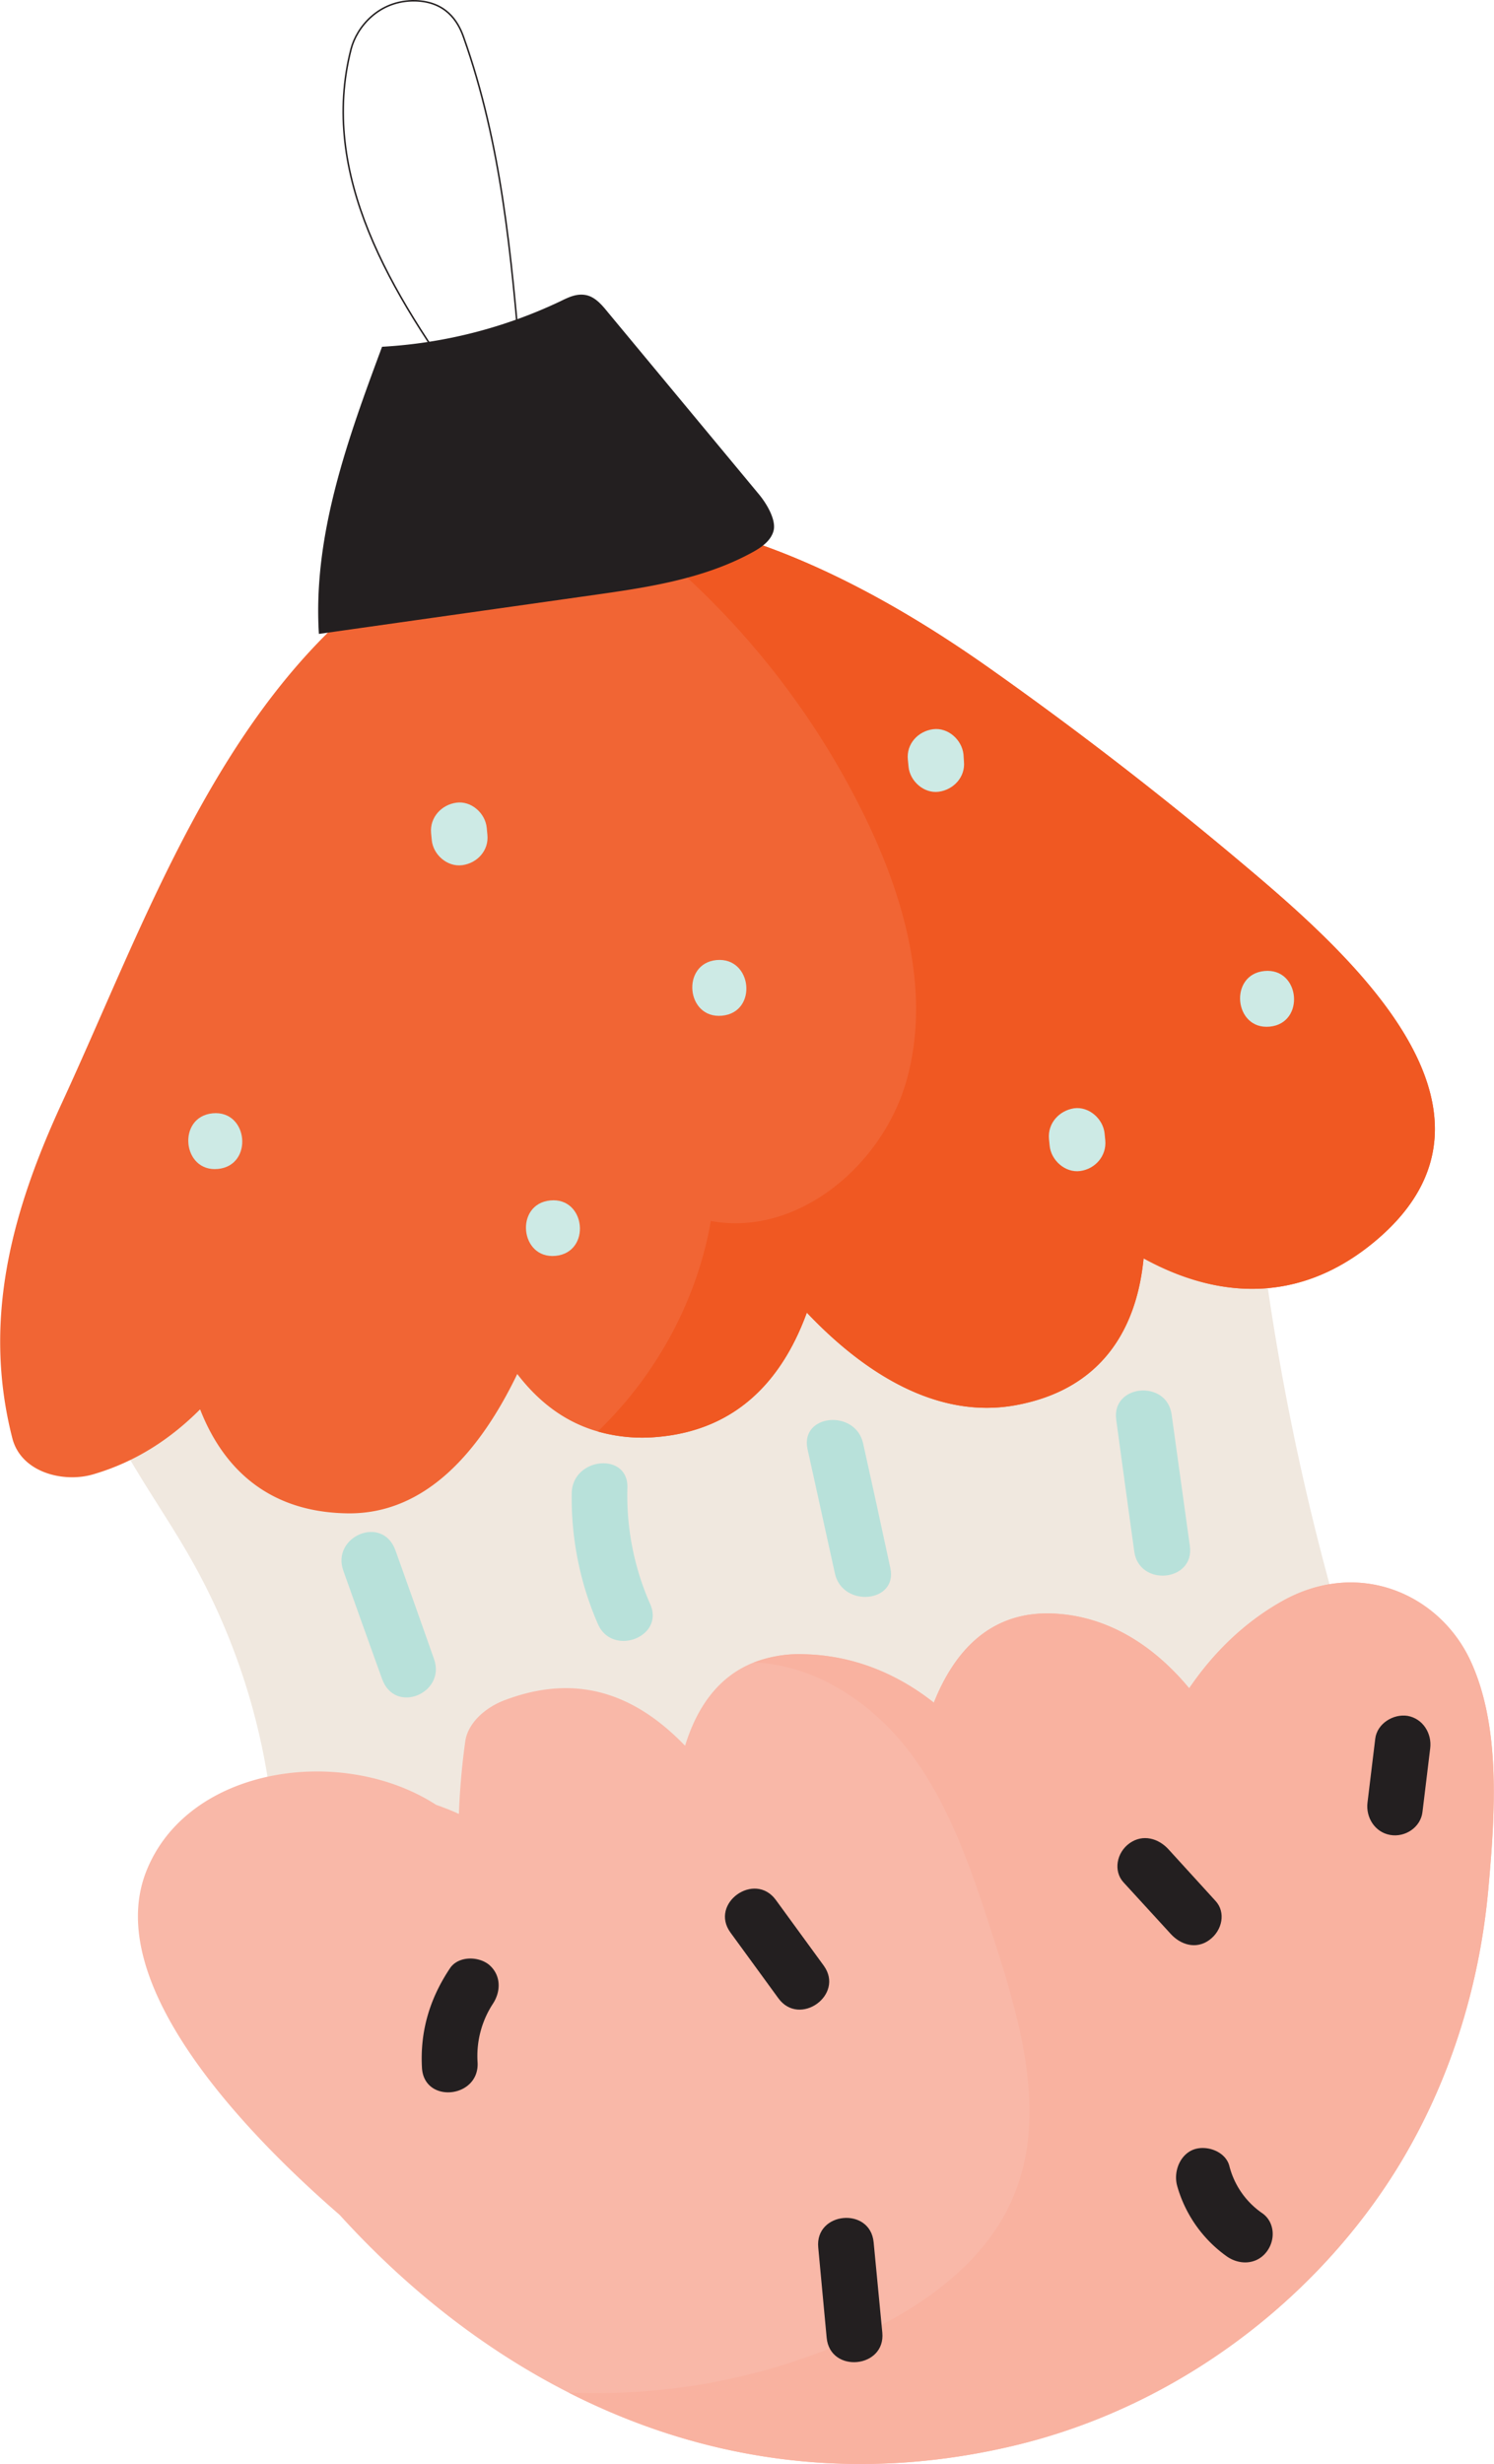 <svg xmlns="http://www.w3.org/2000/svg" width="655.2" height="1080.3" viewBox="0.015 -0.045 655.086 1080.376" style=""><g><g data-name="Layer 2"><g data-name="Layer 1"><path d="M610.3 780.6a1099.6 1099.6 0 0 1-63.9-309c-165.3 41.2-341.7 23.6-505.1 71.7-10.7 23.2-6.2 50.9 4.1 74.3s25.9 44 38.5 66.3a287.1 287.1 0 0 1 34.9 176.2c90.9 1.5 178.1-32.2 266.9-51.4 73.8-16 149.3-22.1 224.6-28.1z" fill="#f0e8df"></path><path d="M602.9 544.3c-33.6 28-69.7 24.8-101.4 7.4-3 30.9-18.3 57.5-56.2 64.4-34.3 6.2-66.2-13.9-91.5-40.6-10.4 28.5-29.9 51.4-65.5 54.5a71.2 71.2 0 0 1-26.2-2.4c-14.7-4.2-26.2-13.3-35.3-25.2-16.1 33.4-39.9 61.6-74.5 61.1s-54.5-19.7-64.6-45.6c-12.9 12.9-28.1 23-46.9 28.5-12.9 3.8-31.7-.7-35.5-16-13.2-52-.1-99.5 21.9-147.1 36.2-78.4 68.4-172.7 140.2-226.4 38.8-29 80.8-35.7 122.2-29.4 51.6 7.9 102.3 35.7 144.8 65.8q54.6 38.6 105.9 81.5c44.8 37.6 133.1 110.7 62.6 169.5z" fill="#f16534"></path><path d="M652.7 828.2c-3.5 38.8-14.7 78-34.7 113.5-34.2 60.9-97.6 113-174.7 130.9-72 16.8-137.8 5-194-23.6-38.2-19.4-72-46.6-100.4-77.9-36.8-31.9-104.3-99-85.1-149.9 17.8-46.8 86.1-56.6 127.4-29.9 3.4 1.2 6.8 2.5 10 4a314.6 314.6 0 0 1 2.8-31.9c1.2-8.2 9.1-15 17.6-18.1 33.8-12.7 59-.4 78.8 20.1 5.1-16.6 14.4-30.3 30.1-36.5a56.2 56.2 0 0 1 23-3.6c21.6.7 40.6 9 56 21.2 9-22.6 24.7-39.9 51.5-39.1 25.1.8 45.4 14.6 60.5 32.8 10.4-15.3 23.9-28.7 40.6-38.1 33.8-19.1 69.3-3.1 82.8 26.1s10.7 67.8 7.8 100z" fill="#f9b8a8"></path><path d="M182.2.3c13.1.4 18.5 8.7 21 15.8 16.8 47.2 21 96.3 25.2 145.2.4 4 .6 8.3-3.3 12s-13.5 5.9-18.4 3.3c-35.8-48.3-66.8-100.4-52.8-155.1 2.4-9.4 12-21.6 28.3-21.2z" fill="none" stroke="#231f20" stroke-miterlimit="10" stroke-width=".67"></path><path d="M190.3 727.4c-5.6-15.9-11.2-31.7-16.9-47.6s-28.2-6.1-22.9 8.8 11.3 31.7 17 47.5 28.1 6.2 22.8-8.7z" fill="#b8e1da"></path><path d="M285.1 703.3a118.1 118.1 0 0 1-10-51.1c.4-15.7-24-13.3-24.4 2.3a137.6 137.6 0 0 0 11.5 57.6c6.3 14.3 29.3 5.7 22.9-8.8z" fill="#b8e1da"></path><path d="M390.4 687.4q-5.8-27.1-11.9-54.5c-3.3-15.2-27.7-13-24.4 2.4l12 54.5c3.3 15.2 27.7 13 24.3-2.4z" fill="#b8e1da"></path><path d="M513.8 620.2c-2.1-15.5-26.5-13.3-24.3 2.3q3.9 28.9 7.9 57.7c2.1 15.6 26.5 13.3 24.4-2.3-2.7-19.2-5.3-38.5-8-57.7z" fill="#b8e1da"></path><path d="M652.7 828.2c-3.5 38.8-14.7 78-34.7 113.5-34.2 60.9-97.6 113-174.7 130.9-72 16.8-137.8 5-194-23.6a277.3 277.3 0 0 0 129.1-25.6c27.2-12.8 53.6-31.7 65.6-59.4 15.6-35.8 3.7-77-8.3-114.2-9.2-28.5-18.7-57.6-36.7-81.5-16.4-21.7-41.6-38.5-68.5-39.4a56.2 56.2 0 0 1 23-3.6c21.6.7 40.6 9 56 21.2 9-22.6 24.7-39.9 51.5-39.1 25.1.8 45.4 14.6 60.5 32.8 10.4-15.3 23.9-28.7 40.6-38.1 33.8-19.1 69.3-3.1 82.8 26.1s10.7 67.8 7.8 100z" fill="#f9b2a0"></path><path d="M602.9 544.3c-33.6 28-69.7 24.8-101.4 7.4-3 30.9-18.3 57.5-56.2 64.4-34.3 6.2-66.2-13.9-91.5-40.6-10.4 28.5-29.9 51.4-65.5 54.5a71.2 71.2 0 0 1-26.2-2.4c25.6-24.6 43.5-57.3 49.6-92.3 38.2 7.1 75.7-24.7 86-62.2s-.6-77.7-17.4-112.9a354.6 354.6 0 0 0-93.5-119.7 71.7 71.7 0 0 1 2.8-13c51.6 7.9 102.3 35.7 144.8 65.8q54.6 38.6 105.9 81.5c44.8 37.6 133.1 110.7 62.6 169.5z" fill="#f05822"></path><path d="M245.6 132.1a209.6 209.6 0 0 1-78.1 19.9c-15.1 40.6-30.4 82.7-27.7 125.9L259.2 261c24.2-3.4 48.9-7 70.4-18.7 4.1-2.2 8.4-5.1 9.6-9.6s-2.6-11.4-6.4-16l-66.4-80c-2.6-3.2-5.6-6.7-9.7-7.4s-7.6 1.1-11.1 2.8z" fill="#231f20"></path><path d="M93.2 488.1c-15.7 1.5-13.4 25.9 2.3 24.4s13.4-25.9-2.3-24.4z" fill="#cdeae5"></path><path d="M241.3 526.3c-15.7 1.5-13.4 25.8 2.3 24.3s13.4-25.8-2.3-24.3z" fill="#cdeae5"></path><path d="M314.2 420.9c-15.6 1.5-13.4 25.9 2.4 24.4s13.3-25.8-2.4-24.4z" fill="#cdeae5"></path><path d="M471 485.9c-6.5 1-11.6 6.5-11 13.4l.3 3c.6 6.4 6.8 12 13.4 11.1s11.6-6.6 11-13.4l-.3-3c-.6-6.4-6.8-12-13.4-11.1z" fill="#cdeae5"></path><path d="M554.5 425.7c-15.7 1.5-13.4 25.9 2.3 24.4s13.4-25.9-2.3-24.4z" fill="#cdeae5"></path><path d="M409.1 319.7c-6.6.9-11.7 6.5-11 13.3l.3 3.1c.6 6.4 6.8 11.9 13.3 11s11.7-6.5 11-13.3l-.2-3.1c-.7-6.4-6.8-11.9-13.4-11z" fill="#cdeae5"></path><path d="M200.1 351.9c-6.6.9-11.7 6.5-11.1 13.3l.3 3.1c.6 6.4 6.8 11.9 13.4 11s11.7-6.5 11-13.3l-.3-3.1c-.6-6.4-6.8-11.9-13.3-11z" fill="#cdeae5"></path><path d="M214.4 861.4c-4.7-3.8-13.6-3.9-17.2 1.7-8.8 13.2-13.1 27.6-12.2 43.5s25.2 13.4 24.4-2.3a41.9 41.9 0 0 1 6.6-25.6c3.7-5.5 3.8-12.7-1.6-17.3z" fill="#231f20"></path><path d="M361.2 861.8l-21-28.8c-9.3-12.7-29.2 1.5-19.9 14.3l21 28.8c9.3 12.8 29.2-1.5 19.9-14.3z" fill="#231f20"></path><path d="M358.8 985.4l3.7 39.6c1.5 15.7 25.9 13.4 24.4-2.3l-3.8-39.6c-1.5-15.7-25.8-13.4-24.3 2.3z" fill="#231f20"></path><path d="M533.1 833.5l-20.6-22.6c-4.4-4.9-11.3-6.9-17.1-2.8s-7.2 12.2-2.8 17.1l20.7 22.6c4.4 4.9 11.2 7 17 2.8s7.3-12.2 2.8-17.1z" fill="#231f20"></path><path d="M553.6 970.4a35.8 35.8 0 0 1-14.5-20.8c-1.7-6.4-10.1-9.3-15.8-7.1s-8.8 9.4-7.1 15.8a56.8 56.8 0 0 0 21.8 31c5.4 3.8 12.8 3.7 17.2-1.7s3.8-13.4-1.6-17.2z" fill="#231f20"></path><path d="M617.3 752.3c-6.3-1-13.4 3.4-14.2 10-1.1 9.3-2.3 18.7-3.4 28-.8 6.5 3.2 13 9.9 14.2s13.4-3.4 14.2-10c1.1-9.3 2.3-18.6 3.4-28 .8-6.5-3.2-13-9.9-14.2z" fill="#231f20"></path></g></g></g></svg>